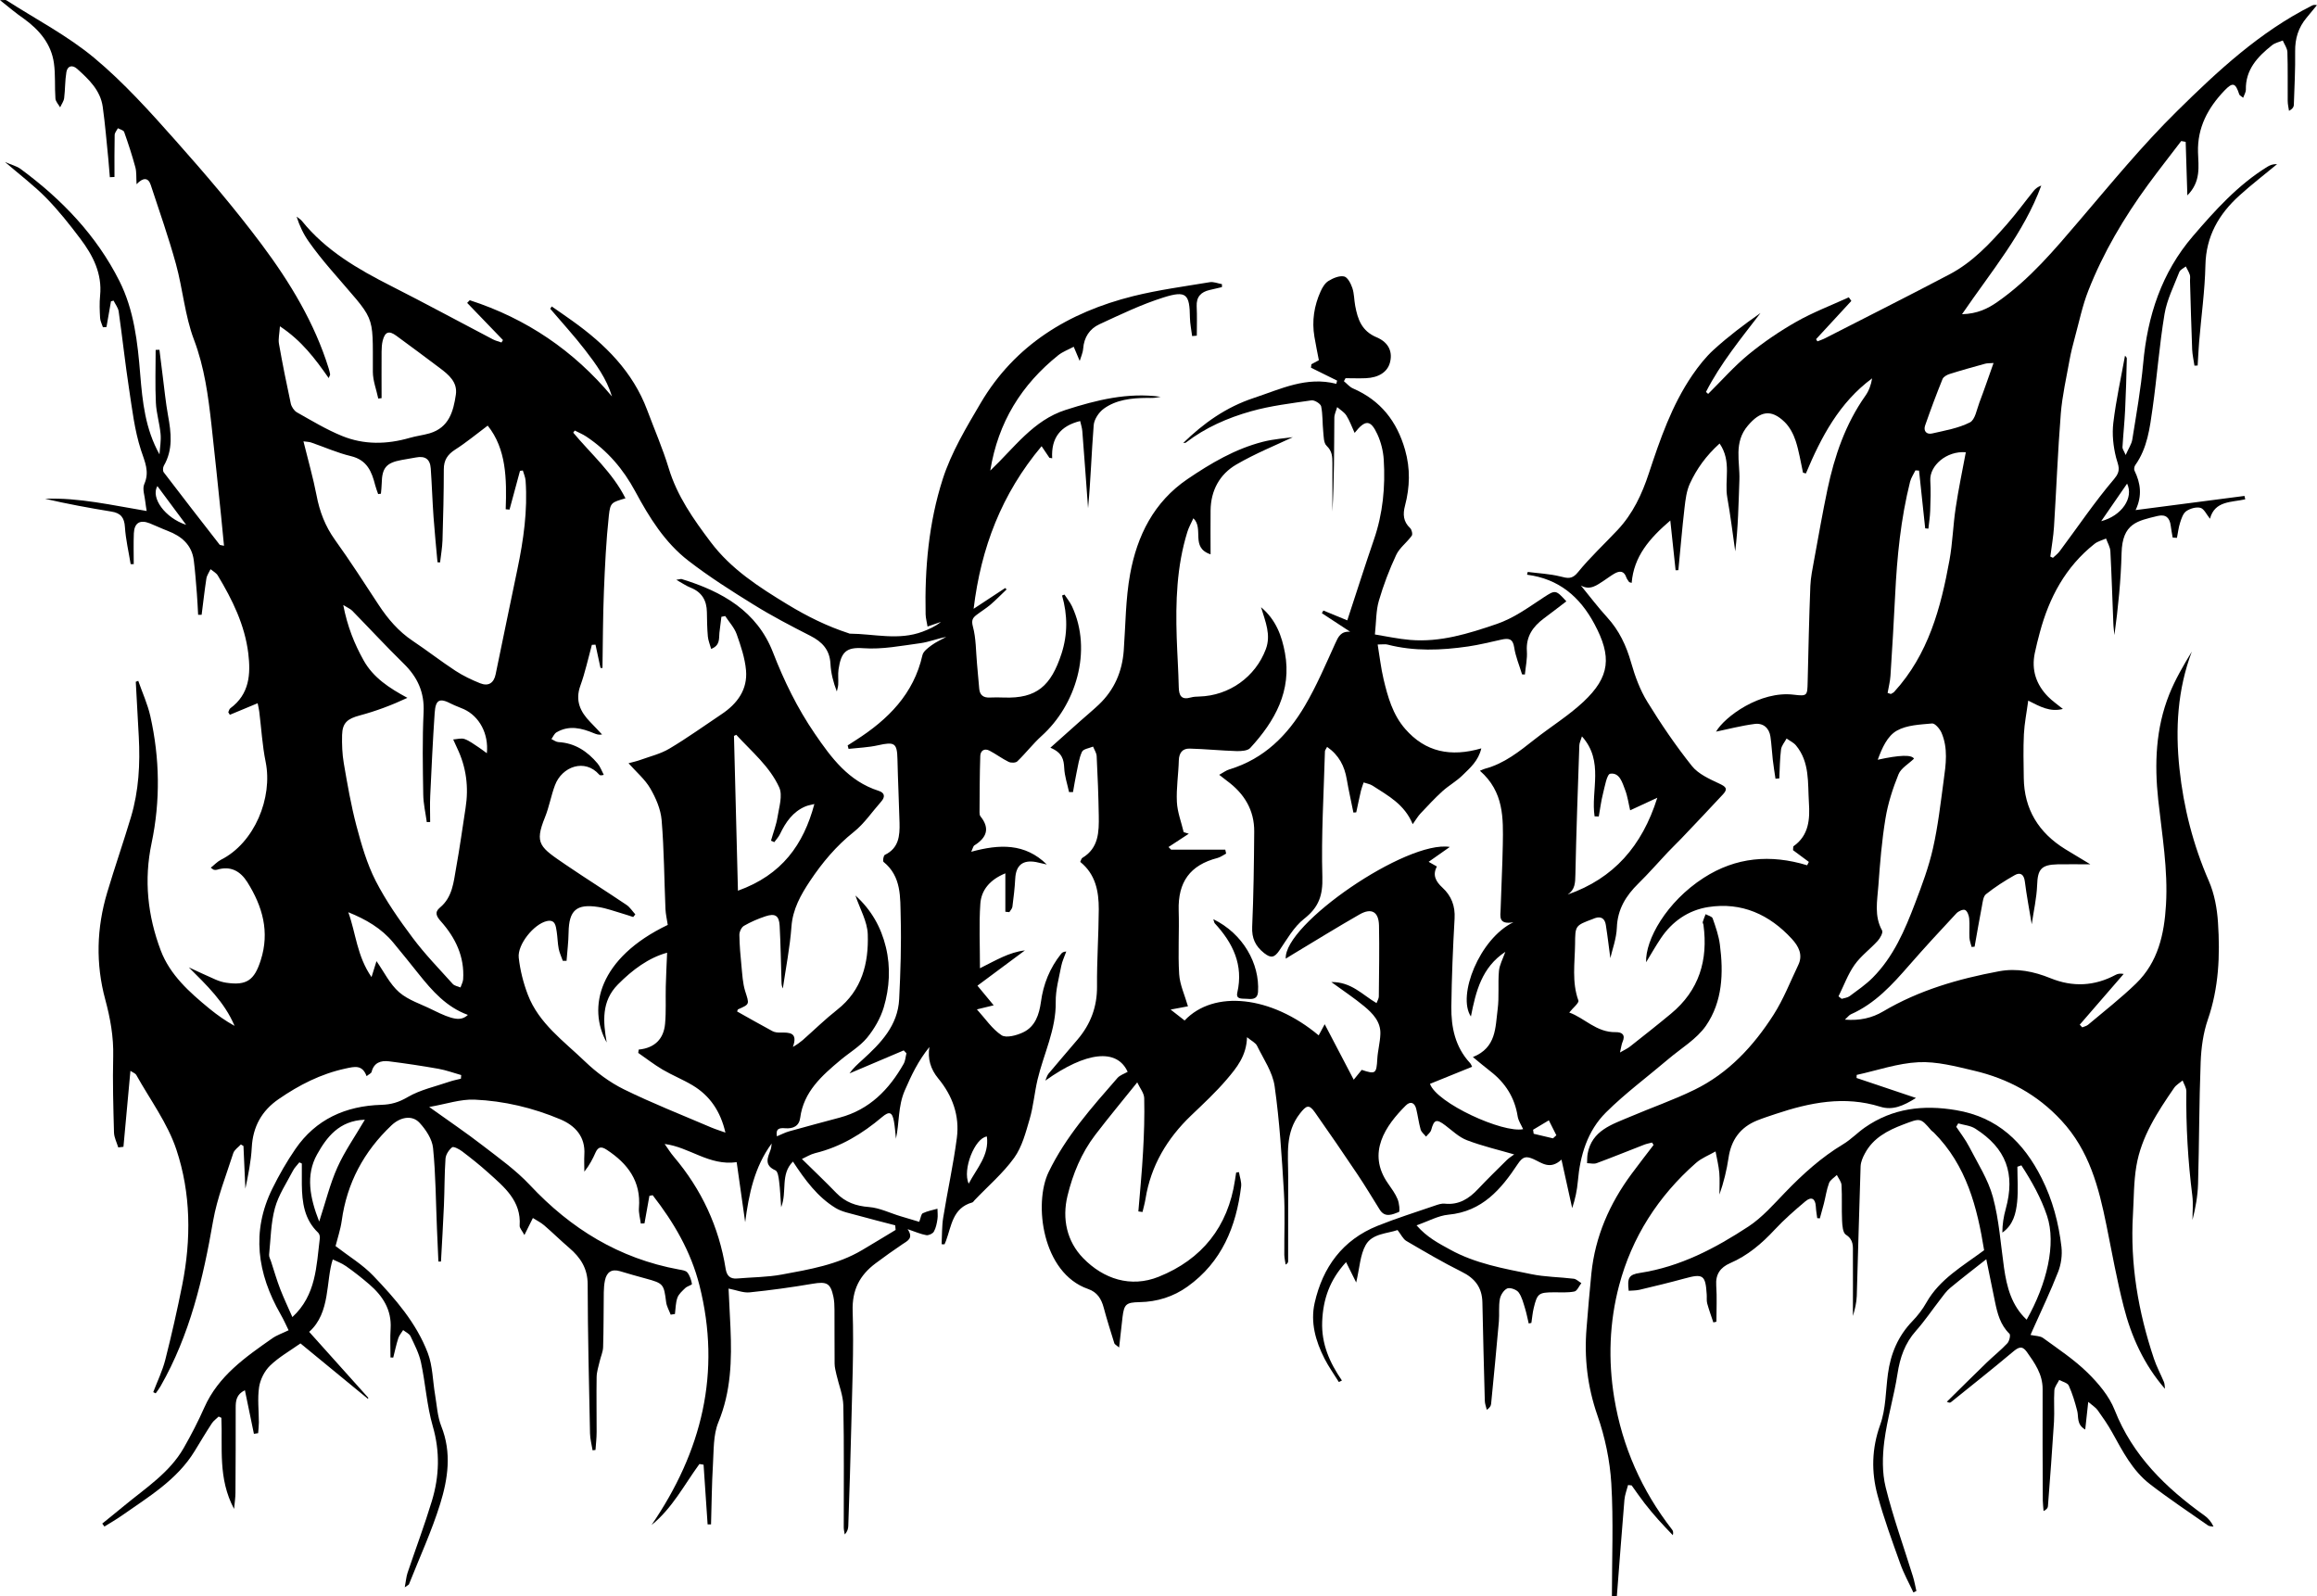 <svg width="90" height="62" viewBox="0 0 90 62" fill="none" xmlns="http://www.w3.org/2000/svg">
<g clip-path="url(#clip0_1_2114)">
<path d="M34.803 44.239C34.778 44.011 34.764 43.78 34.724 43.557C34.658 43.193 34.544 43.152 34.266 43.386C33.497 44.036 32.657 44.549 31.661 44.791C31.484 44.835 31.322 44.938 31.149 45.017C31.605 45.466 32.054 45.892 32.482 46.334C32.835 46.698 33.246 46.845 33.758 46.884C34.17 46.917 34.567 47.117 34.974 47.239C35.238 47.32 35.505 47.398 35.706 47.458C35.767 47.303 35.778 47.156 35.846 47.124C36.022 47.039 36.223 47.004 36.414 46.949C36.414 47.082 36.435 47.221 36.414 47.352C36.389 47.52 36.356 47.695 36.274 47.84C36.23 47.918 36.071 47.992 35.979 47.976C35.762 47.937 35.554 47.845 35.255 47.743C35.498 48.103 35.248 48.197 35.047 48.333C34.696 48.57 34.35 48.816 34.011 49.07C33.389 49.535 33.094 50.106 33.12 50.926C33.169 52.42 33.099 53.919 33.066 55.416C33.038 56.701 32.992 57.986 32.95 59.271C32.945 59.382 32.919 59.49 32.812 59.6C32.798 59.508 32.774 59.416 32.774 59.324C32.772 57.747 32.791 56.169 32.758 54.594C32.748 54.191 32.58 53.79 32.489 53.387C32.459 53.247 32.419 53.106 32.419 52.964C32.412 52.268 32.419 51.571 32.414 50.875C32.414 50.705 32.407 50.532 32.372 50.366C32.258 49.834 32.11 49.772 31.563 49.864C30.752 50.002 29.936 50.115 29.118 50.198C28.87 50.223 28.608 50.111 28.3 50.051C28.323 50.52 28.351 51.045 28.374 51.571C28.428 52.821 28.398 54.046 27.904 55.243C27.703 55.734 27.727 56.324 27.694 56.871C27.647 57.65 27.643 58.431 27.619 59.211H27.486C27.435 58.437 27.383 57.666 27.329 56.892C27.276 56.883 27.222 56.874 27.168 56.865C26.577 57.673 26.116 58.583 25.307 59.236C27.262 56.381 28.026 53.314 27.168 49.922C26.834 48.602 26.17 47.476 25.352 46.424C25.309 46.433 25.267 46.44 25.225 46.449C25.162 46.806 25.097 47.161 25.034 47.518C24.987 47.518 24.938 47.522 24.891 47.525C24.865 47.32 24.802 47.112 24.819 46.912C24.903 45.885 24.386 45.197 23.568 44.66C23.364 44.526 23.236 44.536 23.133 44.766C23.025 45.012 22.901 45.252 22.698 45.51C22.698 45.289 22.686 45.068 22.698 44.849C22.743 44.153 22.343 43.72 21.763 43.476C20.702 43.029 19.579 42.762 18.432 42.712C17.884 42.689 17.328 42.885 16.671 42.997C17.445 43.55 18.109 43.999 18.74 44.487C19.376 44.978 20.042 45.452 20.585 46.032C22.172 47.727 24.049 48.883 26.366 49.309C26.483 49.33 26.635 49.348 26.698 49.424C26.796 49.546 26.85 49.717 26.878 49.873C26.885 49.908 26.691 49.959 26.619 50.03C26.502 50.143 26.364 50.263 26.312 50.408C26.242 50.606 26.245 50.827 26.217 51.039L26.051 51.064C25.99 50.9 25.896 50.742 25.875 50.576C25.786 49.876 25.772 49.848 25.083 49.661C24.748 49.572 24.416 49.475 24.084 49.376C23.755 49.279 23.568 49.413 23.5 49.726C23.467 49.878 23.456 50.037 23.453 50.194C23.444 50.903 23.449 51.612 23.427 52.321C23.423 52.51 23.334 52.694 23.292 52.883C23.245 53.086 23.177 53.288 23.175 53.493C23.163 54.203 23.177 54.912 23.175 55.623C23.175 55.856 23.147 56.086 23.131 56.319C23.093 56.324 23.056 56.328 23.018 56.333C22.983 56.114 22.923 55.895 22.918 55.676C22.878 53.747 22.831 51.817 22.827 49.887C22.827 49.27 22.551 48.846 22.109 48.469C21.777 48.185 21.468 47.879 21.139 47.596C21.008 47.483 20.847 47.405 20.699 47.31C20.631 47.444 20.566 47.58 20.498 47.713C20.47 47.769 20.442 47.826 20.37 47.971C20.281 47.803 20.178 47.7 20.185 47.605C20.253 46.643 19.584 46.106 18.965 45.549C18.64 45.256 18.298 44.985 17.95 44.72C17.838 44.635 17.616 44.519 17.562 44.563C17.436 44.664 17.316 44.846 17.305 45.005C17.263 45.606 17.27 46.212 17.244 46.815C17.213 47.545 17.169 48.273 17.129 49.001C17.097 49.001 17.062 49.001 17.029 49.001C17.01 48.577 16.991 48.153 16.973 47.727C16.928 46.679 16.926 45.629 16.821 44.589C16.786 44.245 16.543 43.879 16.297 43.612C16.003 43.294 15.542 43.393 15.208 43.709C14.13 44.729 13.475 45.954 13.274 47.416C13.225 47.764 13.108 48.103 13.034 48.4C13.55 48.798 14.083 49.118 14.497 49.551C15.353 50.444 16.173 51.386 16.617 52.554C16.809 53.058 16.807 53.634 16.9 54.175C16.97 54.587 16.991 55.02 17.143 55.402C17.55 56.425 17.401 57.438 17.097 58.417C16.767 59.478 16.297 60.498 15.886 61.535C15.879 61.555 15.846 61.567 15.722 61.654C15.769 61.413 15.78 61.249 15.829 61.097C16.143 60.164 16.491 59.241 16.776 58.299C17.066 57.341 17.097 56.383 16.809 55.393C16.578 54.592 16.529 53.742 16.353 52.922C16.278 52.57 16.103 52.234 15.946 51.902C15.897 51.801 15.757 51.741 15.659 51.663C15.596 51.766 15.509 51.863 15.472 51.976C15.392 52.222 15.339 52.478 15.275 52.731C15.24 52.731 15.203 52.727 15.168 52.727C15.168 52.351 15.149 51.974 15.173 51.6C15.215 50.875 14.869 50.339 14.347 49.889C14.057 49.639 13.754 49.399 13.44 49.18C13.263 49.056 13.052 48.982 12.926 48.92C12.65 49.749 12.847 50.99 12.009 51.732C12.762 52.57 13.536 53.431 14.308 54.295C14.301 54.306 14.296 54.318 14.289 54.332C13.408 53.606 12.524 52.883 11.671 52.181C11.261 52.471 10.831 52.713 10.49 53.044C10.273 53.254 10.109 53.583 10.064 53.878C9.997 54.327 10.055 54.794 10.055 55.255C10.055 55.393 10.036 55.529 10.027 55.667L9.863 55.693C9.749 55.14 9.634 54.587 9.513 54C9.181 54.159 9.155 54.41 9.155 54.675C9.155 55.778 9.155 56.883 9.146 57.986C9.146 58.161 9.118 58.334 9.092 58.61C8.458 57.42 8.652 56.229 8.599 55.071C8.564 55.055 8.528 55.038 8.493 55.022C8.405 55.11 8.295 55.184 8.229 55.285C7.998 55.637 7.783 56.001 7.563 56.36C6.88 57.482 5.772 58.138 4.732 58.868C4.514 59.02 4.283 59.154 4.056 59.294C4.028 59.255 4 59.218 3.972 59.179C4.262 58.944 4.552 58.712 4.839 58.474C5.665 57.793 6.586 57.201 7.133 56.248C7.427 55.734 7.699 55.207 7.939 54.666C8.482 53.445 9.529 52.717 10.574 51.985C10.754 51.858 10.972 51.787 11.21 51.67C11.137 51.525 11.03 51.276 10.894 51.041C9.994 49.464 9.753 47.84 10.581 46.164C10.843 45.634 11.14 45.116 11.474 44.63C12.267 43.476 13.422 42.956 14.81 42.914C15.189 42.903 15.488 42.818 15.829 42.617C16.323 42.327 16.914 42.203 17.466 42.012C17.609 41.963 17.758 41.936 17.903 41.899L17.915 41.758C17.62 41.675 17.33 41.567 17.031 41.514C16.393 41.401 15.752 41.305 15.107 41.224C14.791 41.185 14.525 41.275 14.434 41.634C14.42 41.692 14.326 41.728 14.24 41.8C14.072 41.344 13.772 41.429 13.417 41.505C12.461 41.712 11.619 42.143 10.827 42.689C10.16 43.147 9.821 43.769 9.779 44.577C9.751 45.109 9.641 45.636 9.531 46.17C9.506 45.618 9.482 45.065 9.457 44.513C9.424 44.492 9.389 44.471 9.356 44.453C9.256 44.563 9.104 44.66 9.061 44.791C8.781 45.664 8.435 46.528 8.278 47.421C7.89 49.659 7.378 51.847 6.235 53.846C6.181 53.942 6.111 54.03 6.048 54.12C6.015 54.104 5.985 54.09 5.952 54.074C6.111 53.657 6.31 53.249 6.42 52.819C6.665 51.854 6.885 50.884 7.079 49.908C7.43 48.142 7.418 46.355 6.852 44.655C6.511 43.628 5.828 42.712 5.291 41.749C5.258 41.692 5.169 41.664 5.066 41.593C4.973 42.603 4.884 43.573 4.795 44.545L4.594 44.568C4.535 44.377 4.435 44.185 4.428 43.992C4.402 43.007 4.372 42.021 4.397 41.035C4.416 40.275 4.285 39.552 4.089 38.825C3.712 37.436 3.752 36.043 4.164 34.666C4.456 33.685 4.793 32.718 5.087 31.737C5.391 30.719 5.447 29.673 5.391 28.619C5.351 27.905 5.314 27.193 5.274 26.482C5.307 26.47 5.337 26.459 5.37 26.445C5.529 26.903 5.735 27.35 5.84 27.82C6.207 29.455 6.233 31.108 5.889 32.745C5.585 34.182 5.735 35.569 6.244 36.918C6.602 37.867 7.357 38.539 8.131 39.175C8.435 39.423 8.755 39.651 9.111 39.847C8.725 38.928 8.026 38.265 7.334 37.574C7.677 37.733 8.019 37.894 8.367 38.046C8.5 38.104 8.643 38.15 8.786 38.171C9.585 38.29 9.882 38.069 10.127 37.3C10.483 36.193 10.198 35.207 9.609 34.267C9.335 33.834 8.956 33.618 8.423 33.784C8.388 33.795 8.344 33.791 8.306 33.784C8.283 33.779 8.264 33.756 8.187 33.703C8.325 33.595 8.437 33.471 8.575 33.399C9.891 32.741 10.6 30.981 10.319 29.595C10.188 28.955 10.153 28.296 10.071 27.645C10.06 27.546 10.034 27.447 10.008 27.315C9.627 27.474 9.277 27.619 8.928 27.764C8.907 27.732 8.888 27.698 8.867 27.665C8.893 27.612 8.905 27.541 8.947 27.511C9.693 26.961 9.742 26.182 9.644 25.376C9.508 24.273 9.026 23.292 8.458 22.351C8.398 22.252 8.274 22.189 8.178 22.109C8.122 22.231 8.035 22.348 8.016 22.475C7.944 22.942 7.893 23.412 7.832 23.88C7.787 23.88 7.741 23.88 7.696 23.88C7.68 23.606 7.67 23.329 7.647 23.055C7.612 22.627 7.582 22.196 7.528 21.77C7.453 21.167 7.058 20.828 6.511 20.619C6.275 20.529 6.048 20.419 5.814 20.326C5.435 20.177 5.218 20.31 5.199 20.716C5.183 21.114 5.195 21.512 5.195 21.911C5.155 21.911 5.115 21.911 5.075 21.911C4.998 21.432 4.884 20.957 4.853 20.476C4.83 20.105 4.692 19.928 4.325 19.87C3.462 19.73 2.602 19.571 1.749 19.373C3.07 19.322 4.353 19.626 5.697 19.848C5.674 19.693 5.655 19.596 5.646 19.5C5.625 19.265 5.52 18.995 5.604 18.804C5.819 18.314 5.623 17.936 5.475 17.48C5.227 16.716 5.134 15.898 5.012 15.097C4.86 14.1 4.753 13.098 4.61 12.099C4.589 11.951 4.479 11.818 4.412 11.677C4.379 11.686 4.344 11.693 4.311 11.703C4.253 12.036 4.194 12.368 4.136 12.702C4.089 12.704 4.044 12.707 3.998 12.711C3.96 12.591 3.895 12.472 3.888 12.35C3.871 12.062 3.86 11.769 3.888 11.484C3.974 10.627 3.61 9.92 3.119 9.271C2.707 8.723 2.277 8.182 1.798 7.691C1.33 7.214 0.79 6.805 0.194 6.293C0.456 6.408 0.65 6.452 0.797 6.56C2.396 7.737 3.748 9.144 4.638 10.915C5.206 12.043 5.347 13.296 5.447 14.546C5.534 15.601 5.641 16.658 6.195 17.648C6.212 17.384 6.263 17.114 6.237 16.852C6.2 16.449 6.074 16.05 6.055 15.645C6.022 14.961 6.046 14.275 6.046 13.591L6.193 13.586C6.235 13.932 6.277 14.277 6.322 14.62C6.387 15.127 6.436 15.636 6.527 16.138C6.649 16.808 6.728 17.462 6.364 18.09C6.326 18.157 6.319 18.288 6.359 18.344C7.077 19.286 7.804 20.223 8.533 21.158C8.545 21.174 8.582 21.172 8.701 21.199C8.662 20.799 8.627 20.423 8.589 20.05C8.465 18.864 8.346 17.676 8.213 16.492C8.087 15.376 7.944 14.275 7.535 13.195C7.18 12.26 7.102 11.226 6.834 10.254C6.548 9.218 6.191 8.202 5.854 7.18C5.76 6.897 5.564 6.881 5.305 7.155C5.288 6.878 5.307 6.678 5.258 6.498C5.132 6.035 4.984 5.579 4.823 5.126C4.8 5.057 4.664 5.027 4.58 4.981C4.535 5.068 4.456 5.153 4.454 5.241C4.442 5.784 4.447 6.33 4.447 6.874C4.386 6.876 4.327 6.881 4.267 6.883C4.248 6.648 4.231 6.415 4.208 6.18C4.14 5.503 4.084 4.826 3.991 4.152C3.902 3.509 3.453 3.083 2.995 2.673C2.81 2.508 2.621 2.556 2.579 2.798C2.523 3.132 2.534 3.475 2.492 3.811C2.476 3.935 2.389 4.05 2.336 4.17C2.272 4.057 2.163 3.947 2.153 3.829C2.12 3.371 2.158 2.906 2.095 2.455C1.992 1.711 1.536 1.17 0.935 0.732C0.638 0.529 0.36 0.292 0 0.007C0.152 0.007 0.215 -0.012 0.248 0.011C1.396 0.748 2.628 1.388 3.666 2.254C4.818 3.215 5.833 4.347 6.831 5.471C7.991 6.775 9.125 8.106 10.167 9.499C11.266 10.97 12.218 12.541 12.767 14.309C12.79 14.385 12.809 14.461 12.823 14.54C12.828 14.56 12.807 14.586 12.767 14.685C12.243 13.936 11.722 13.236 10.873 12.674C10.855 12.964 10.803 13.167 10.836 13.354C10.972 14.127 11.128 14.901 11.294 15.67C11.322 15.799 11.42 15.951 11.533 16.016C12.108 16.34 12.678 16.686 13.288 16.934C14.139 17.282 15.03 17.264 15.914 17.008C16.169 16.934 16.435 16.904 16.688 16.831C17.44 16.608 17.611 15.981 17.707 15.329C17.777 14.846 17.436 14.56 17.09 14.3C16.529 13.879 15.965 13.457 15.397 13.043C15.11 12.831 14.955 12.884 14.866 13.229C14.831 13.367 14.824 13.515 14.822 13.658C14.817 14.261 14.822 14.862 14.822 15.465C14.78 15.47 14.735 15.477 14.693 15.481C14.621 15.136 14.485 14.793 14.483 14.447C14.476 12.059 14.614 12.545 12.828 10.447C12.538 10.107 12.255 9.757 11.998 9.391C11.794 9.103 11.638 8.783 11.521 8.414C11.589 8.469 11.671 8.515 11.727 8.582C12.655 9.734 13.901 10.454 15.201 11.113C16.526 11.785 17.833 12.495 19.149 13.183C19.252 13.236 19.369 13.264 19.479 13.303C19.498 13.271 19.519 13.241 19.537 13.209C19.075 12.727 18.609 12.246 18.146 11.765C18.179 11.73 18.214 11.696 18.247 11.661C20.447 12.373 22.284 13.618 23.771 15.399C23.561 14.703 23.147 14.139 22.724 13.591C22.298 13.038 21.826 12.525 21.373 11.993C21.391 11.963 21.412 11.933 21.431 11.903C21.698 12.089 21.966 12.271 22.233 12.463C23.505 13.372 24.582 14.438 25.139 15.928C25.419 16.679 25.742 17.418 25.974 18.183C26.301 19.265 26.93 20.158 27.601 21.049C28.4 22.113 29.483 22.804 30.6 23.484C31.355 23.942 32.129 24.326 32.968 24.598C32.98 24.603 32.994 24.612 33.006 24.612C33.95 24.619 34.904 24.888 35.839 24.534C36.087 24.439 36.332 24.333 36.55 24.156C36.393 24.209 36.237 24.264 36.029 24.336C36.001 24.158 35.958 24.011 35.954 23.861C35.916 22.079 36.075 20.303 36.618 18.611C36.95 17.575 37.534 16.603 38.093 15.654C39.423 13.397 41.508 12.129 44.019 11.502C44.994 11.26 45.997 11.127 46.991 10.961C47.14 10.936 47.306 11.009 47.465 11.037C47.465 11.076 47.465 11.113 47.465 11.152C47.309 11.189 47.15 11.226 46.991 11.263C46.645 11.341 46.465 11.532 46.483 11.903C46.502 12.28 46.488 12.658 46.488 13.038C46.427 13.043 46.367 13.05 46.306 13.054C46.278 12.817 46.226 12.58 46.221 12.34C46.21 11.422 46.086 11.274 45.197 11.553C44.34 11.822 43.521 12.218 42.703 12.596C42.324 12.771 42.107 13.103 42.074 13.54C42.06 13.717 41.976 13.89 41.939 14.019C41.871 13.856 41.789 13.662 41.707 13.469C41.506 13.577 41.282 13.658 41.106 13.798C39.68 14.943 38.771 16.393 38.465 18.279C39.404 17.388 40.131 16.326 41.396 15.921C42.596 15.537 43.802 15.235 45.083 15.412C44.996 15.426 44.91 15.447 44.824 15.454C44.73 15.461 44.636 15.456 44.543 15.456C43.949 15.461 43.358 15.523 42.871 15.877C42.682 16.016 42.502 16.287 42.483 16.513C42.397 17.584 42.366 18.662 42.264 19.739C42.191 18.742 42.119 17.747 42.041 16.75C42.032 16.624 41.99 16.497 41.957 16.354C41.191 16.541 40.826 17.008 40.87 17.8C40.835 17.793 40.798 17.789 40.763 17.782C40.683 17.664 40.604 17.547 40.459 17.331C38.906 19.182 38.105 21.275 37.819 23.647C38.228 23.378 38.635 23.11 39.044 22.841C39.063 22.86 39.082 22.876 39.1 22.894C38.892 23.092 38.691 23.299 38.474 23.486C38.303 23.631 38.109 23.748 37.929 23.887C37.78 24.002 37.726 24.096 37.791 24.338C37.915 24.798 37.906 25.296 37.95 25.777C37.981 26.104 38.006 26.431 38.037 26.758C38.06 26.998 38.198 27.104 38.439 27.094C38.626 27.087 38.813 27.085 39 27.094C40.265 27.138 40.826 26.645 41.235 25.383C41.473 24.644 41.473 23.889 41.254 23.131L41.347 23.094C41.445 23.244 41.562 23.387 41.639 23.548C42.451 25.284 41.78 27.396 40.463 28.582C40.124 28.888 39.844 29.257 39.514 29.574C39.453 29.634 39.269 29.637 39.18 29.593C38.925 29.468 38.694 29.294 38.441 29.16C38.233 29.049 38.084 29.16 38.077 29.365C38.053 30.095 38.053 30.825 38.048 31.555C38.048 31.605 38.053 31.67 38.084 31.707C38.467 32.181 38.322 32.543 37.843 32.84C37.808 32.863 37.798 32.925 37.726 33.084C38.822 32.785 39.813 32.745 40.662 33.579C40.498 33.542 40.372 33.51 40.244 33.484C39.725 33.39 39.463 33.609 39.435 34.127C39.416 34.493 39.372 34.857 39.325 35.221C39.316 35.294 39.248 35.359 39.206 35.43C39.154 35.426 39.103 35.419 39.051 35.414V33.922C38.439 34.173 38.114 34.581 38.079 35.108C38.025 35.905 38.065 36.706 38.065 37.609C38.401 37.441 38.67 37.293 38.949 37.169C39.22 37.049 39.503 36.95 39.811 36.916C39.166 37.395 38.521 37.876 37.967 38.286C38.205 38.574 38.378 38.783 38.598 39.048C38.294 39.122 38.109 39.168 37.946 39.207C38.273 39.566 38.535 39.967 38.904 40.211C39.082 40.328 39.493 40.218 39.743 40.098C40.218 39.872 40.365 39.4 40.433 38.919C40.526 38.226 40.777 37.602 41.216 37.051C41.254 37.005 41.298 36.964 41.417 36.959C41.352 37.146 41.261 37.328 41.223 37.521C41.134 37.984 41.001 38.454 41.008 38.917C41.025 39.988 40.541 40.929 40.302 41.933C40.183 42.44 40.141 42.967 39.996 43.465C39.844 43.985 39.701 44.545 39.393 44.973C38.958 45.576 38.371 46.076 37.852 46.622C37.824 46.65 37.801 46.696 37.768 46.705C37.001 46.919 36.961 47.614 36.746 48.195C36.73 48.241 36.706 48.287 36.688 48.333L36.576 48.328C36.594 47.985 36.583 47.637 36.636 47.301C36.802 46.265 37.032 45.24 37.167 44.199C37.279 43.343 37.003 42.564 36.445 41.89C36.142 41.524 36.028 41.117 36.101 40.669C35.664 41.208 35.4 41.768 35.145 42.355C34.874 42.979 34.941 43.61 34.797 44.252L34.803 44.239ZM22.011 37.321C21.962 37.321 21.91 37.321 21.861 37.321C21.807 37.164 21.733 37.012 21.702 36.853C21.66 36.637 21.658 36.411 21.625 36.193C21.59 35.974 21.574 35.7 21.237 35.778C20.734 35.895 20.091 36.692 20.15 37.201C20.204 37.687 20.328 38.178 20.503 38.636C20.928 39.75 21.901 40.439 22.724 41.231C23.166 41.655 23.682 42.039 24.232 42.311C25.338 42.855 26.49 43.306 27.624 43.792C27.804 43.868 27.993 43.925 28.178 43.992C27.986 43.165 27.575 42.557 26.899 42.154C26.525 41.931 26.111 41.765 25.735 41.544C25.408 41.351 25.104 41.114 24.791 40.897C24.797 40.853 24.802 40.812 24.809 40.768C25.445 40.706 25.779 40.342 25.833 39.773C25.878 39.292 25.849 38.804 25.861 38.32C25.871 37.892 25.894 37.466 25.913 37.005C25.202 37.199 24.573 37.662 24.003 38.237C23.355 38.891 23.425 39.679 23.566 40.492C22.813 39.145 23.259 37.208 25.938 35.925C25.906 35.711 25.859 35.513 25.849 35.313C25.8 34.159 25.796 33.005 25.7 31.857C25.665 31.433 25.476 30.997 25.258 30.622C25.055 30.272 24.723 29.994 24.414 29.646C24.587 29.597 24.727 29.57 24.861 29.521C25.246 29.381 25.658 29.284 26.004 29.077C26.698 28.665 27.355 28.19 28.028 27.741C28.641 27.334 29.043 26.781 28.978 26.037C28.936 25.561 28.776 25.089 28.615 24.633C28.524 24.377 28.321 24.161 28.169 23.928C28.12 23.937 28.07 23.949 28.021 23.958C27.996 24.165 27.968 24.375 27.944 24.582C27.921 24.805 27.979 25.066 27.624 25.206C27.575 25.031 27.509 24.877 27.495 24.72C27.467 24.407 27.463 24.091 27.458 23.776C27.451 23.325 27.266 23 26.824 22.825C26.654 22.758 26.502 22.65 26.27 22.521C26.406 22.5 26.448 22.482 26.481 22.493C28.052 22.975 29.405 23.739 30.027 25.344C30.457 26.454 30.972 27.506 31.647 28.494C32.295 29.441 32.959 30.343 34.128 30.717C34.369 30.793 34.392 30.951 34.226 31.138C33.875 31.532 33.574 31.988 33.167 32.312C32.48 32.858 31.935 33.512 31.46 34.224C31.107 34.756 30.792 35.311 30.743 35.99C30.684 36.796 30.525 37.593 30.408 38.394C30.369 38.316 30.359 38.237 30.357 38.161C30.334 37.427 30.324 36.69 30.284 35.958C30.263 35.564 30.109 35.465 29.73 35.592C29.443 35.688 29.158 35.81 28.896 35.962C28.798 36.02 28.718 36.195 28.72 36.315C28.725 36.72 28.762 37.127 28.802 37.531C28.835 37.855 28.849 38.189 28.945 38.498C29.108 39.011 29.132 39.002 28.669 39.205C28.653 39.212 28.648 39.251 28.632 39.288C29.087 39.543 29.543 39.803 30.006 40.052C30.095 40.1 30.214 40.11 30.317 40.107C30.668 40.103 31.002 40.098 30.799 40.665C30.967 40.568 31.077 40.487 31.18 40.4C31.626 40.006 32.052 39.589 32.519 39.221C33.487 38.461 33.744 37.408 33.707 36.289C33.691 35.792 33.401 35.301 33.228 34.783C33.843 35.338 34.224 36.013 34.411 36.791C34.6 37.574 34.553 38.369 34.327 39.131C34.2 39.552 33.959 39.969 33.677 40.312C33.396 40.651 32.989 40.888 32.646 41.176C31.919 41.784 31.215 42.406 31.082 43.421C31.04 43.743 30.803 43.847 30.5 43.824C30.296 43.808 30.121 43.819 30.177 44.137C30.352 44.063 30.502 43.985 30.661 43.941C31.311 43.76 31.965 43.584 32.618 43.41C33.779 43.099 34.535 42.318 35.1 41.323C35.168 41.203 35.175 41.049 35.21 40.911C35.175 40.874 35.138 40.837 35.103 40.8C34.401 41.097 33.698 41.397 32.996 41.694C33.141 41.487 33.317 41.332 33.492 41.173C34.21 40.524 34.878 39.833 34.927 38.804C34.979 37.745 35.014 36.683 34.986 35.624C34.965 34.864 35.026 34.049 34.32 33.478C34.282 33.448 34.317 33.231 34.369 33.206C34.916 32.943 34.953 32.462 34.941 31.965C34.92 31.138 34.878 30.314 34.86 29.487C34.846 28.863 34.75 28.803 34.107 28.948C33.733 29.033 33.345 29.045 32.961 29.088C32.95 29.043 32.938 28.996 32.926 28.953C33.031 28.886 33.137 28.817 33.242 28.75C34.495 27.949 35.491 26.956 35.83 25.45C35.862 25.3 36.045 25.167 36.185 25.063C36.361 24.934 36.564 24.845 36.756 24.739C36.403 24.805 36.08 24.939 35.748 24.983C35.014 25.082 34.266 25.231 33.536 25.178C32.877 25.13 32.671 25.319 32.571 26.003C32.543 26.196 32.571 26.397 32.559 26.592C32.554 26.682 32.524 26.77 32.505 26.859C32.367 26.498 32.276 26.143 32.258 25.784C32.23 25.243 31.942 24.932 31.474 24.695C30.729 24.315 29.985 23.928 29.277 23.488C28.41 22.952 27.542 22.401 26.738 21.779C25.822 21.073 25.216 20.092 24.678 19.092C24.211 18.222 23.598 17.506 22.778 16.96C22.637 16.865 22.476 16.801 22.326 16.723C22.305 16.75 22.287 16.778 22.266 16.805C22.958 17.634 23.797 18.36 24.295 19.355C23.764 19.514 23.706 19.509 23.65 20.025C23.544 21.001 23.498 21.984 23.458 22.965C23.418 23.958 23.418 24.953 23.402 25.948L23.325 25.943C23.259 25.641 23.196 25.342 23.131 25.04C23.084 25.043 23.037 25.045 22.99 25.047C22.845 25.577 22.731 26.116 22.544 26.631C22.333 27.214 22.539 27.649 22.934 28.052C23.089 28.209 23.236 28.37 23.386 28.529C23.252 28.554 23.161 28.517 23.072 28.481C22.591 28.28 22.104 28.158 21.616 28.446C21.529 28.497 21.483 28.619 21.419 28.706C21.508 28.748 21.597 28.819 21.688 28.824C22.333 28.86 22.817 29.185 23.212 29.655C23.318 29.782 23.374 29.948 23.453 30.097C23.339 30.127 23.299 30.116 23.278 30.09C22.715 29.448 21.828 29.775 21.557 30.5C21.405 30.903 21.333 31.336 21.172 31.737C20.746 32.787 20.968 32.902 22.015 33.616C22.782 34.136 23.568 34.631 24.337 35.149C24.473 35.242 24.566 35.394 24.678 35.516C24.65 35.55 24.625 35.585 24.596 35.619C24.465 35.578 24.335 35.529 24.201 35.492C23.883 35.4 23.568 35.281 23.243 35.23C22.387 35.096 22.1 35.361 22.086 36.218C22.081 36.589 22.034 36.957 22.006 37.328L22.011 37.321ZM11.787 17.142C11.97 17.888 12.164 18.558 12.295 19.237C12.414 19.868 12.631 20.437 13.01 20.967C13.602 21.791 14.151 22.645 14.707 23.493C15.065 24.038 15.479 24.524 16.031 24.893C16.592 25.268 17.127 25.685 17.693 26.056C17.99 26.249 18.317 26.406 18.649 26.539C18.979 26.671 19.184 26.523 19.252 26.192C19.53 24.831 19.816 23.47 20.098 22.109C20.335 20.974 20.498 19.831 20.416 18.671C20.407 18.537 20.346 18.406 20.309 18.275L20.199 18.288C20.063 18.791 19.928 19.293 19.792 19.794C19.743 19.79 19.692 19.785 19.643 19.781C19.685 18.599 19.668 17.434 18.944 16.532C18.495 16.868 18.107 17.192 17.683 17.462C17.382 17.655 17.239 17.874 17.239 18.231C17.239 19.15 17.216 20.069 17.188 20.987C17.178 21.275 17.127 21.561 17.094 21.846C17.062 21.844 17.026 21.842 16.994 21.839C16.942 21.255 16.882 20.67 16.84 20.082C16.795 19.454 16.776 18.825 16.732 18.196C16.706 17.828 16.512 17.699 16.15 17.77C15.967 17.805 15.783 17.835 15.598 17.867C15.004 17.975 14.838 18.173 14.827 18.777C14.824 18.91 14.808 19.044 14.796 19.177C14.761 19.182 14.724 19.187 14.689 19.191C14.649 19.076 14.604 18.963 14.574 18.846C14.441 18.323 14.263 17.869 13.632 17.717C13.104 17.591 12.601 17.365 12.087 17.188C12.007 17.16 11.918 17.162 11.78 17.142H11.787ZM16.713 31.928C16.669 31.928 16.622 31.93 16.578 31.932C16.529 31.573 16.444 31.214 16.44 30.855C16.423 29.791 16.402 28.725 16.454 27.663C16.491 26.889 16.218 26.298 15.673 25.768C14.993 25.102 14.347 24.402 13.681 23.721C13.616 23.654 13.517 23.615 13.333 23.5C13.494 24.336 13.765 25.006 14.123 25.648C14.499 26.323 15.121 26.726 15.825 27.106C15.194 27.401 14.591 27.624 13.971 27.79C13.501 27.916 13.3 28.071 13.288 28.55C13.279 28.916 13.293 29.287 13.354 29.646C13.494 30.459 13.634 31.276 13.845 32.075C14.039 32.805 14.252 33.547 14.593 34.215C14.993 34.995 15.505 35.727 16.033 36.432C16.503 37.061 17.057 37.63 17.585 38.217C17.653 38.293 17.786 38.311 17.887 38.355C17.922 38.249 17.983 38.145 17.99 38.039C18.048 37.16 17.693 36.425 17.122 35.783C16.961 35.601 16.863 35.437 17.09 35.251C17.576 34.848 17.618 34.267 17.716 33.717C17.857 32.946 17.962 32.165 18.083 31.391C18.212 30.578 18.114 29.798 17.754 29.052C17.702 28.943 17.653 28.833 17.604 28.722C17.751 28.713 17.917 28.66 18.046 28.706C18.24 28.775 18.413 28.913 18.59 29.026C18.691 29.091 18.785 29.167 18.911 29.257C18.988 28.499 18.619 27.822 18.018 27.546C17.861 27.474 17.695 27.421 17.541 27.343C17.076 27.099 16.919 27.166 16.884 27.695C16.811 28.768 16.762 29.841 16.711 30.915C16.695 31.251 16.709 31.592 16.709 31.928H16.713ZM25.819 44.437C25.938 44.602 26.044 44.78 26.177 44.934C27.252 46.203 27.926 47.651 28.187 49.284C28.23 49.549 28.356 49.685 28.639 49.659C29.216 49.609 29.805 49.611 30.373 49.505C31.444 49.307 32.529 49.125 33.487 48.556C33.925 48.298 34.357 48.033 34.789 47.773C34.785 47.713 34.778 47.654 34.773 47.594C34.282 47.465 33.791 47.343 33.303 47.207C33.015 47.126 32.702 47.071 32.454 46.919C31.755 46.491 31.276 45.841 30.801 45.118C30.299 45.618 30.584 46.281 30.343 46.891C30.315 46.504 30.303 46.194 30.263 45.883C30.245 45.733 30.214 45.5 30.121 45.459C29.665 45.256 29.822 44.962 29.934 44.653C29.962 44.579 29.962 44.496 29.974 44.416C29.302 45.332 29.087 46.385 28.945 47.472C28.835 46.691 28.725 45.913 28.615 45.141C27.54 45.291 26.782 44.554 25.814 44.434L25.819 44.437ZM28.664 34.597C30.376 33.982 31.21 32.807 31.633 31.23C31.509 31.262 31.395 31.279 31.292 31.32C30.794 31.529 30.518 31.937 30.296 32.4C30.242 32.513 30.151 32.607 30.076 32.711C30.034 32.692 29.99 32.674 29.948 32.653C30.034 32.345 30.154 32.043 30.203 31.727C30.263 31.348 30.408 30.896 30.268 30.585C29.899 29.772 29.195 29.192 28.599 28.541C28.569 28.554 28.54 28.57 28.51 28.584C28.561 30.551 28.61 32.52 28.664 34.592V34.597ZM11.724 45.194C11.692 45.178 11.661 45.162 11.628 45.148C11.544 45.256 11.439 45.355 11.378 45.475C11.13 45.952 10.817 46.415 10.679 46.923C10.52 47.504 10.516 48.126 10.453 48.731C10.443 48.816 10.499 48.906 10.527 48.994C10.644 49.353 10.749 49.719 10.885 50.071C11.03 50.444 11.203 50.808 11.357 51.158C12.283 50.306 12.288 49.18 12.423 48.098C12.433 48.029 12.407 47.928 12.36 47.882C11.816 47.366 11.734 46.7 11.724 46.012C11.722 45.74 11.724 45.468 11.724 45.197V45.194ZM14.626 37.335C14.918 37.752 15.142 38.224 15.505 38.541C15.86 38.85 16.356 39 16.79 39.218C17.597 39.621 17.903 39.672 18.174 39.421C17.342 39.117 16.793 38.493 16.271 37.841C15.942 37.429 15.612 37.017 15.275 36.612C14.817 36.057 14.212 35.709 13.529 35.433C13.824 36.246 13.863 37.132 14.431 37.952C14.523 37.662 14.579 37.482 14.623 37.337L14.626 37.335ZM12.4 47.444C12.652 46.675 12.818 45.986 13.104 45.348C13.384 44.722 13.789 44.146 14.172 43.492C13.164 43.527 12.683 44.185 12.316 44.84C11.867 45.645 12.035 46.523 12.398 47.446L12.4 47.444ZM38.334 44.144C37.868 44.197 37.373 45.436 37.628 45.975C37.946 45.369 38.429 44.876 38.334 44.144ZM7.231 20.386C6.836 19.854 6.476 19.369 6.113 18.88C5.847 19.332 6.406 20.115 7.231 20.386Z" fill="black"/>
<path d="M84.09 53.94C83.279 53.003 82.785 51.914 82.491 50.751C82.224 49.708 82.035 48.648 81.822 47.594C81.523 46.12 81.158 44.694 80.073 43.525C79.134 42.509 77.995 41.897 76.674 41.586C75.966 41.42 75.23 41.224 74.519 41.259C73.712 41.298 72.92 41.577 72.12 41.752C72.12 41.791 72.118 41.832 72.115 41.871C72.854 42.12 73.593 42.369 74.423 42.647C73.934 42.954 73.516 43.138 73.037 42.988C71.639 42.551 70.299 42.825 68.969 43.269C68.73 43.35 68.49 43.426 68.256 43.52C67.592 43.787 67.241 44.285 67.141 44.98C67.07 45.452 66.958 45.92 66.788 46.399C66.788 46.115 66.806 45.83 66.783 45.549C66.757 45.273 66.689 44.998 66.638 44.724C66.383 44.87 66.096 44.98 65.88 45.169C64.408 46.461 63.388 48.059 62.893 49.924C62.514 51.352 62.46 52.826 62.703 54.302C63.017 56.195 63.769 57.894 64.95 59.414C64.987 59.462 65.006 59.527 64.978 59.63C64.791 59.432 64.599 59.236 64.419 59.034C64.235 58.827 64.057 58.615 63.886 58.396C63.709 58.168 63.547 57.931 63.379 57.696C63.332 57.691 63.285 57.687 63.239 57.682C63.19 57.873 63.115 58.062 63.098 58.256C62.993 59.504 62.902 60.752 62.804 62L62.612 61.995C62.612 60.538 62.675 59.075 62.589 57.622C62.535 56.733 62.346 55.826 62.051 54.983C61.661 53.86 61.53 52.738 61.628 51.573C61.686 50.868 61.742 50.164 61.815 49.459C61.962 48.027 62.521 46.751 63.377 45.595C63.657 45.217 63.945 44.846 64.23 44.473C64.211 44.441 64.19 44.411 64.171 44.379C64.071 44.407 63.968 44.423 63.872 44.46C63.255 44.699 62.64 44.95 62.018 45.18C61.911 45.219 61.773 45.183 61.647 45.18C61.654 45.056 61.647 44.929 61.67 44.807C61.836 43.907 62.614 43.677 63.318 43.377C64.148 43.023 65.006 42.726 65.817 42.33C67.145 41.682 68.113 40.63 68.889 39.419C69.277 38.813 69.541 38.129 69.853 37.478C70.042 37.081 69.859 36.75 69.602 36.469C68.733 35.523 67.655 35.03 66.353 35.232C65.579 35.354 64.95 35.79 64.51 36.448C64.307 36.752 64.127 37.07 63.94 37.376C63.907 36.508 64.726 35.032 66.177 34.097C67.428 33.291 68.772 33.176 70.196 33.609L70.262 33.478C70.044 33.316 69.824 33.155 69.647 33.022C69.658 32.918 69.651 32.879 69.665 32.87C70.273 32.444 70.304 31.804 70.264 31.173C70.215 30.41 70.304 29.604 69.759 28.95C69.665 28.84 69.518 28.773 69.397 28.686C69.322 28.828 69.2 28.962 69.181 29.112C69.135 29.482 69.132 29.86 69.114 30.235C69.065 30.24 69.016 30.242 68.966 30.247C68.931 30.003 68.889 29.759 68.861 29.512C68.826 29.213 68.814 28.911 68.77 28.614C68.721 28.276 68.49 28.078 68.16 28.119C67.632 28.188 67.112 28.324 66.657 28.419C66.984 27.847 68.366 26.82 69.68 26.984C70.203 27.048 70.203 27.018 70.215 26.498C70.245 25.252 70.271 24.004 70.32 22.758C70.334 22.42 70.407 22.081 70.467 21.745C70.636 20.828 70.795 19.912 70.986 19.002C71.26 17.71 71.681 16.472 72.457 15.373C72.595 15.18 72.679 14.95 72.719 14.696C71.442 15.64 70.741 16.976 70.147 18.39C70.11 18.381 70.072 18.369 70.035 18.36C69.944 17.948 69.88 17.524 69.75 17.126C69.663 16.861 69.518 16.584 69.322 16.393C68.791 15.875 68.368 15.972 67.893 16.532C67.332 17.19 67.589 17.927 67.564 18.639C67.531 19.564 67.515 20.492 67.402 21.413C67.302 20.718 67.218 20.018 67.094 19.327C66.975 18.659 67.276 17.925 66.795 17.227C66.266 17.704 65.904 18.215 65.642 18.781C65.509 19.069 65.469 19.41 65.432 19.73C65.338 20.534 65.273 21.342 65.193 22.146L65.086 22.15C65.02 21.538 64.955 20.927 64.88 20.218C64.066 20.916 63.465 21.611 63.379 22.641C63.346 22.632 63.316 22.62 63.283 22.611C63.246 22.551 63.194 22.496 63.173 22.431C63.084 22.164 62.909 22.164 62.703 22.284C62.565 22.364 62.439 22.461 62.306 22.549C62.032 22.726 61.768 22.947 61.406 22.742C61.745 23.157 62.068 23.585 62.428 23.979C62.895 24.49 63.171 25.079 63.358 25.738C63.508 26.263 63.702 26.795 63.987 27.258C64.515 28.119 65.088 28.96 65.717 29.75C65.967 30.065 66.402 30.258 66.785 30.438C67.035 30.555 67.129 30.636 66.93 30.85C66.395 31.428 65.85 31.999 65.308 32.57C65.135 32.752 64.952 32.923 64.779 33.107C64.401 33.508 64.038 33.927 63.643 34.314C63.155 34.793 62.83 35.318 62.804 36.029C62.788 36.46 62.626 36.883 62.551 37.215C62.502 36.858 62.449 36.391 62.376 35.928C62.341 35.698 62.208 35.573 61.951 35.663C61.925 35.672 61.901 35.684 61.878 35.693C61.179 35.953 61.188 35.953 61.181 36.674C61.172 37.406 61.05 38.139 61.31 38.862C61.343 38.956 61.097 39.147 60.955 39.329C61.539 39.532 62.007 40.107 62.762 40.091C63.005 40.087 63.148 40.195 63.026 40.469C62.986 40.559 62.977 40.662 62.925 40.881C63.124 40.766 63.234 40.718 63.323 40.644C63.854 40.225 64.384 39.808 64.903 39.377C66.002 38.47 66.353 37.291 66.168 35.925C66.163 35.886 66.131 35.845 66.14 35.813C66.17 35.709 66.213 35.61 66.252 35.509C66.348 35.562 66.5 35.596 66.526 35.672C66.643 36.006 66.762 36.345 66.806 36.692C66.951 37.793 66.909 38.908 66.264 39.843C65.901 40.365 65.291 40.722 64.791 41.148C63.987 41.832 63.131 42.465 62.385 43.205C61.661 43.923 61.376 44.876 61.289 45.883C61.259 46.23 61.186 46.576 61.069 46.926C60.938 46.327 60.805 45.728 60.653 45.042C60.209 45.452 59.891 45.169 59.573 45.026C59.278 44.895 59.15 44.918 58.949 45.222C58.308 46.191 57.574 47.059 56.26 47.181C55.867 47.218 55.491 47.432 55.023 47.594C55.426 48.059 55.879 48.291 56.323 48.535C57.305 49.079 58.402 49.272 59.482 49.491C60.02 49.602 60.581 49.602 61.13 49.669C61.233 49.682 61.326 49.781 61.425 49.839C61.336 49.952 61.263 50.141 61.156 50.164C60.898 50.217 60.625 50.194 60.358 50.196C59.769 50.2 59.713 50.237 59.575 50.806C59.529 50.995 59.514 51.191 59.484 51.384C59.449 51.391 59.414 51.398 59.381 51.407C59.334 51.214 59.297 51.016 59.239 50.825C59.171 50.608 59.117 50.373 58.986 50.196C58.907 50.09 58.654 50 58.547 50.046C58.411 50.106 58.287 50.304 58.259 50.461C58.208 50.742 58.245 51.036 58.222 51.324C58.128 52.393 58.025 53.459 57.92 54.525C57.913 54.606 57.869 54.682 57.752 54.76C57.724 54.642 57.677 54.525 57.675 54.408C57.64 53.134 57.607 51.861 57.581 50.587C57.569 50.007 57.291 49.652 56.779 49.399C56.045 49.035 55.337 48.616 54.628 48.202C54.498 48.126 54.425 47.955 54.285 47.778C53.883 47.918 53.303 47.911 53.05 48.356C52.831 48.743 52.814 49.242 52.679 49.814C52.529 49.512 52.422 49.295 52.286 49.024C51.655 49.71 51.393 50.454 51.358 51.333C51.325 52.204 51.648 52.927 52.125 53.622L52.005 53.68C51.818 53.378 51.608 53.086 51.447 52.77C51.101 52.089 50.895 51.361 51.066 50.606C51.379 49.224 52.146 48.16 53.513 47.612C54.238 47.32 54.989 47.087 55.73 46.831C55.853 46.788 55.994 46.739 56.118 46.753C56.667 46.811 57.06 46.56 57.413 46.184C57.775 45.8 58.154 45.429 58.53 45.058C58.619 44.971 58.727 44.906 58.816 44.84C58.226 44.667 57.588 44.52 56.983 44.289C56.672 44.172 56.412 43.916 56.139 43.711C55.795 43.451 55.704 43.483 55.592 43.891C55.566 43.988 55.461 44.063 55.393 44.149C55.32 44.057 55.211 43.976 55.182 43.872C55.108 43.61 55.075 43.336 55.01 43.069C54.949 42.827 54.785 42.76 54.605 42.94C53.827 43.716 53.076 44.777 53.918 45.972C54.053 46.166 54.198 46.362 54.287 46.578C54.353 46.735 54.383 47.057 54.339 47.076C54.093 47.17 53.801 47.315 53.595 46.988C53.308 46.53 53.032 46.065 52.73 45.616C52.188 44.805 51.634 44.001 51.073 43.202C50.841 42.873 50.736 42.947 50.5 43.244C49.908 43.992 50.039 44.844 50.037 45.685C50.035 46.788 50.037 47.893 50.035 48.996C50.035 49.033 50.016 49.072 49.939 49.12C49.92 48.994 49.89 48.867 49.887 48.74C49.88 47.925 49.92 47.108 49.871 46.297C49.789 44.925 49.703 43.55 49.511 42.191C49.434 41.646 49.081 41.137 48.828 40.621C48.77 40.501 48.608 40.428 48.438 40.287C48.419 41.012 48.033 41.477 47.655 41.922C47.229 42.422 46.743 42.873 46.266 43.329C45.331 44.225 44.704 45.279 44.496 46.562C44.468 46.735 44.419 46.905 44.379 47.076C44.326 47.069 44.272 47.062 44.218 47.055C44.281 46.281 44.358 45.51 44.4 44.736C44.44 44.043 44.461 43.347 44.445 42.654C44.44 42.456 44.276 42.263 44.174 42.042C43.601 42.756 43.056 43.41 42.539 44.087C42.004 44.789 41.672 45.597 41.466 46.445C41.247 47.343 41.443 48.222 42.074 48.869C42.86 49.675 43.914 50.03 45.006 49.593C46.689 48.918 47.701 47.647 47.97 45.844C47.984 45.745 48.003 45.643 48.017 45.544L48.125 45.528C48.155 45.717 48.232 45.91 48.209 46.092C48.017 47.644 47.461 49.019 46.13 49.972C45.581 50.366 44.947 50.567 44.26 50.578C43.743 50.587 43.664 50.659 43.603 51.156C43.559 51.525 43.521 51.893 43.47 52.34C43.353 52.241 43.297 52.215 43.285 52.178C43.143 51.718 42.995 51.255 42.871 50.79C42.78 50.449 42.619 50.189 42.266 50.067C40.477 49.447 40.145 46.744 40.73 45.53C41.399 44.144 42.408 43.014 43.407 41.869C43.503 41.761 43.666 41.71 43.802 41.632C43.386 40.713 42.191 40.842 40.604 41.973C40.646 41.88 40.669 41.775 40.732 41.699C41.104 41.252 41.487 40.817 41.861 40.372C42.366 39.776 42.619 39.101 42.612 38.309C42.603 37.312 42.675 36.315 42.68 35.318C42.682 34.622 42.556 33.957 41.96 33.478C41.992 33.413 42.004 33.346 42.041 33.323C42.682 32.939 42.689 32.31 42.68 31.688C42.668 30.915 42.638 30.141 42.598 29.367C42.591 29.243 42.507 29.121 42.458 28.999C42.308 29.063 42.079 29.091 42.028 29.201C41.911 29.452 41.876 29.745 41.815 30.021C41.763 30.268 41.724 30.516 41.679 30.765H41.525C41.459 30.454 41.352 30.146 41.338 29.832C41.321 29.503 41.265 29.236 40.8 29.043C41.226 28.663 41.595 28.331 41.967 28.002C42.205 27.79 42.451 27.587 42.68 27.371C43.285 26.797 43.589 26.088 43.65 25.271C43.722 24.278 43.72 23.27 43.898 22.295C44.169 20.812 44.816 19.497 46.13 18.606C47.033 17.994 47.973 17.439 49.043 17.163C49.478 17.05 49.939 17.022 50.217 16.981C49.572 17.287 48.765 17.611 48.022 18.044C47.369 18.424 47.033 19.058 47.023 19.822C47.016 20.37 47.023 20.918 47.023 21.531C46.226 21.268 46.778 20.534 46.355 20.131C46.268 20.324 46.172 20.49 46.119 20.667C45.705 22.003 45.663 23.378 45.707 24.759C45.728 25.402 45.773 26.044 45.787 26.687C45.794 27.018 45.885 27.198 46.261 27.09C46.362 27.062 46.472 27.058 46.579 27.055C47.748 27.023 48.767 26.291 49.17 25.213C49.375 24.658 49.158 24.161 48.983 23.585C49.572 24.08 49.791 24.711 49.911 25.356C50.184 26.83 49.525 28.009 48.562 29.054C48.461 29.165 48.209 29.178 48.029 29.174C47.423 29.155 46.818 29.093 46.212 29.077C45.929 29.07 45.798 29.245 45.789 29.538C45.775 30.074 45.688 30.613 45.714 31.147C45.733 31.543 45.885 31.93 45.978 32.322C46.044 32.342 46.112 32.363 46.177 32.384C45.915 32.557 45.654 32.727 45.389 32.9C45.422 32.934 45.455 32.969 45.49 33.003H47.594C47.606 33.054 47.615 33.105 47.627 33.155C47.514 33.213 47.409 33.296 47.29 33.326C46.224 33.602 45.752 34.261 45.784 35.364C45.81 36.19 45.752 37.019 45.803 37.841C45.829 38.251 46.02 38.652 46.144 39.087C45.992 39.115 45.796 39.154 45.471 39.214C45.705 39.396 45.859 39.516 46.014 39.638C47.15 38.438 49.375 38.67 51.222 40.216C51.283 40.103 51.339 39.999 51.456 39.783C51.842 40.522 52.195 41.199 52.583 41.938C52.739 41.745 52.817 41.648 52.894 41.556C53.434 41.738 53.467 41.703 53.499 41.13C53.518 40.807 53.607 40.49 53.618 40.169C53.639 39.691 53.326 39.364 52.987 39.083C52.611 38.772 52.202 38.5 51.713 38.145C52.492 38.134 52.919 38.641 53.469 38.963C53.506 38.864 53.558 38.783 53.558 38.705C53.567 37.786 53.583 36.867 53.565 35.949C53.553 35.414 53.275 35.253 52.81 35.518C51.935 36.018 51.077 36.55 50.215 37.068C50.128 37.121 50.042 37.174 49.943 37.236C49.864 35.898 54.642 32.623 56.316 32.897C56.029 33.098 55.783 33.27 55.493 33.475C55.622 33.549 55.704 33.595 55.814 33.657C55.634 33.987 55.769 34.238 56.029 34.477C56.377 34.797 56.529 35.191 56.501 35.679C56.436 36.819 56.389 37.959 56.375 39.101C56.365 39.902 56.524 40.669 57.102 41.291C57.144 41.337 57.163 41.401 57.181 41.436C56.627 41.662 56.083 41.88 55.545 42.099C55.804 42.845 58.374 44.022 59.164 43.859C59.091 43.697 58.979 43.536 58.951 43.361C58.837 42.633 58.474 42.062 57.894 41.613C57.679 41.448 57.471 41.27 57.212 41.058C58.13 40.692 58.081 39.905 58.173 39.209C58.238 38.717 58.18 38.21 58.224 37.715C58.245 37.482 58.371 37.257 58.472 36.971C57.558 37.572 57.326 38.507 57.135 39.483C56.592 38.677 57.469 36.458 58.785 35.822C58.189 35.928 58.28 35.585 58.289 35.318C58.313 34.479 58.36 33.639 58.374 32.801C58.39 31.787 58.425 30.76 57.485 29.938C57.579 29.899 57.626 29.874 57.677 29.86C58.434 29.66 59.019 29.183 59.615 28.715C60.239 28.225 60.924 27.801 61.499 27.265C62.547 26.286 62.612 25.498 61.929 24.23C61.364 23.177 60.55 22.482 59.316 22.323C59.325 22.286 59.332 22.252 59.342 22.215C59.762 22.27 60.193 22.288 60.604 22.39C60.889 22.461 61.062 22.514 61.294 22.226C61.764 21.646 62.32 21.133 62.834 20.584C63.426 19.953 63.779 19.198 64.045 18.39C64.483 17.066 64.936 15.744 65.733 14.576C65.976 14.222 66.25 13.872 66.568 13.582C67.134 13.068 67.746 12.603 68.384 12.159C67.624 13.151 66.832 14.114 66.266 15.223C66.294 15.249 66.322 15.274 66.35 15.3C66.872 14.784 67.358 14.229 67.921 13.766C68.501 13.291 69.132 12.863 69.785 12.492C70.432 12.126 71.136 11.859 71.814 11.548C71.847 11.594 71.879 11.643 71.912 11.689C71.456 12.184 70.998 12.679 70.542 13.174C70.558 13.202 70.577 13.232 70.594 13.259C70.699 13.218 70.809 13.183 70.909 13.13C72.515 12.308 74.128 11.498 75.725 10.657C76.623 10.185 77.303 9.453 77.958 8.707C78.323 8.29 78.65 7.841 78.998 7.41C79.068 7.323 79.162 7.254 79.29 7.208C78.617 9.043 77.357 10.53 76.211 12.205C76.808 12.188 77.214 11.988 77.588 11.726C78.844 10.851 79.807 9.695 80.789 8.545C82.014 7.111 83.216 5.644 84.56 4.32C86.138 2.763 87.772 1.241 89.797 0.221C89.843 0.198 89.892 0.177 89.998 0.2C89.864 0.364 89.729 0.525 89.596 0.688C89.275 1.071 89.144 1.501 89.151 2.001C89.161 2.694 89.123 3.387 89.1 4.08C89.098 4.159 89.044 4.235 88.913 4.306C88.894 4.177 88.862 4.046 88.862 3.917C88.857 3.286 88.871 2.655 88.85 2.024C88.845 1.872 88.733 1.722 88.67 1.573C88.529 1.633 88.368 1.665 88.256 1.755C87.693 2.201 87.218 2.703 87.237 3.489C87.237 3.578 87.178 3.668 87.132 3.797C87.05 3.728 86.991 3.705 86.98 3.666C86.835 3.217 86.729 3.178 86.404 3.519C85.764 4.189 85.35 4.955 85.378 5.913C85.394 6.466 85.5 7.051 84.964 7.59C84.941 6.846 84.92 6.178 84.899 5.51C84.84 5.499 84.784 5.49 84.726 5.478C84.298 6.04 83.861 6.595 83.442 7.166C82.505 8.449 81.698 9.81 81.119 11.286C80.889 11.868 80.763 12.492 80.597 13.098C80.518 13.39 80.443 13.683 80.389 13.98C80.265 14.675 80.104 15.369 80.048 16.069C79.931 17.531 79.877 19 79.784 20.465C79.76 20.849 79.69 21.234 79.641 21.618L79.742 21.667C79.83 21.584 79.931 21.51 80.003 21.413C80.705 20.474 81.362 19.495 82.121 18.604C82.411 18.263 82.276 18.086 82.196 17.775C82.086 17.34 82.035 16.865 82.089 16.421C82.194 15.541 82.388 14.673 82.542 13.817C82.547 13.823 82.615 13.876 82.612 13.929C82.598 14.593 82.58 15.256 82.547 15.919C82.524 16.403 82.472 16.886 82.444 17.37C82.439 17.434 82.496 17.501 82.568 17.674C82.683 17.413 82.797 17.25 82.825 17.075C82.982 16.092 83.157 15.111 83.248 14.12C83.414 12.281 83.957 10.595 85.182 9.17C86.042 8.168 86.926 7.185 88.071 6.478C88.177 6.413 88.296 6.367 88.45 6.376C87.961 6.782 87.456 7.168 86.987 7.594C86.185 8.318 85.689 9.179 85.666 10.3C85.645 11.293 85.504 12.283 85.422 13.275C85.397 13.582 85.383 13.888 85.364 14.197C85.322 14.199 85.282 14.201 85.24 14.203C85.21 13.994 85.161 13.784 85.151 13.575C85.116 12.686 85.093 11.797 85.067 10.908C85.065 10.83 85.084 10.745 85.06 10.673C85.023 10.56 84.957 10.457 84.903 10.349C84.817 10.42 84.686 10.475 84.651 10.567C84.443 11.104 84.172 11.636 84.078 12.195C83.875 13.409 83.786 14.643 83.613 15.864C83.505 16.626 83.412 17.404 82.942 18.065C82.902 18.12 82.884 18.226 82.912 18.282C83.145 18.763 83.22 19.251 82.954 19.813C84.424 19.622 85.804 19.442 87.183 19.263C87.192 19.306 87.204 19.35 87.213 19.394C86.678 19.516 86.028 19.445 85.843 20.149C85.708 19.983 85.614 19.765 85.474 19.726C85.31 19.682 85.072 19.751 84.922 19.854C84.798 19.94 84.735 20.138 84.684 20.297C84.621 20.488 84.6 20.693 84.56 20.891C84.504 20.888 84.45 20.886 84.394 20.881C84.368 20.73 84.338 20.575 84.319 20.423C84.282 20.122 84.137 19.963 83.809 20.041C83.022 20.234 82.439 20.324 82.409 21.483C82.383 22.542 82.276 23.599 82.131 24.667C82.117 24.513 82.093 24.359 82.089 24.204C82.051 23.274 82.023 22.341 81.974 21.411C81.965 21.245 81.864 21.082 81.806 20.918C81.654 20.985 81.481 21.026 81.357 21.126C80.23 22.019 79.597 23.212 79.234 24.564C79.162 24.831 79.094 25.098 79.038 25.367C78.902 26.021 79.089 26.588 79.555 27.062C79.716 27.226 79.91 27.357 80.13 27.537C79.62 27.666 79.241 27.444 78.783 27.214C78.722 27.675 78.636 28.096 78.615 28.517C78.587 29.082 78.603 29.648 78.61 30.212C78.624 31.428 79.183 32.342 80.221 32.983C80.52 33.167 80.824 33.349 81.196 33.572C80.712 33.572 80.319 33.565 79.929 33.572C79.283 33.586 79.15 33.768 79.129 34.38C79.11 34.88 78.996 35.375 78.919 35.9C78.825 35.327 78.72 34.786 78.652 34.24C78.617 33.961 78.474 33.869 78.257 33.993C77.869 34.212 77.49 34.456 77.142 34.733C77.034 34.818 77.016 35.032 76.985 35.193C76.882 35.718 76.796 36.243 76.7 36.771C76.66 36.775 76.621 36.778 76.583 36.782C76.553 36.66 76.506 36.54 76.499 36.418C76.487 36.17 76.513 35.919 76.49 35.67C76.478 35.553 76.415 35.382 76.328 35.345C76.246 35.311 76.069 35.394 75.992 35.477C75.37 36.142 74.753 36.812 74.154 37.498C73.499 38.249 72.836 38.981 71.893 39.398C71.826 39.428 71.779 39.499 71.662 39.605C72.242 39.651 72.721 39.539 73.149 39.285C74.542 38.461 76.067 38.021 77.649 37.726C78.346 37.597 79.005 37.736 79.641 37.993C80.513 38.348 81.355 38.307 82.182 37.864C82.259 37.823 82.351 37.805 82.491 37.83C81.923 38.486 81.352 39.145 80.784 39.801L80.882 39.905C80.957 39.873 81.046 39.854 81.105 39.806C81.731 39.278 82.381 38.774 82.968 38.205C83.826 37.374 84.067 36.289 84.134 35.147C84.216 33.775 83.98 32.428 83.833 31.071C83.683 29.678 83.732 28.29 84.263 26.965C84.494 26.39 84.812 25.846 85.137 25.31C84.579 26.793 84.494 28.317 84.658 29.86C84.817 31.366 85.189 32.819 85.799 34.221C86.016 34.719 86.119 35.288 86.154 35.831C86.238 37.105 86.187 38.369 85.759 39.605C85.579 40.128 85.502 40.702 85.481 41.257C85.42 42.832 85.425 44.409 85.38 45.984C85.366 46.452 85.282 46.919 85.163 47.386C85.163 47.076 85.196 46.76 85.158 46.452C84.988 45.102 84.908 43.748 84.925 42.387C84.925 42.249 84.831 42.108 84.78 41.968C84.667 42.062 84.529 42.141 84.45 42.256C83.805 43.193 83.176 44.149 82.984 45.291C82.879 45.908 82.888 46.544 82.851 47.172C82.736 49.095 83.057 50.958 83.667 52.777C83.77 53.086 83.929 53.378 84.055 53.68C84.083 53.749 84.081 53.832 84.092 53.908L84.09 53.94ZM72.938 29.51C73.788 29.323 74.257 29.309 74.346 29.468C74.131 29.676 73.841 29.837 73.745 30.074C73.521 30.627 73.334 31.205 73.238 31.792C73.095 32.656 73.025 33.533 72.962 34.406C72.92 34.986 72.793 35.578 73.107 36.142C73.151 36.225 73.034 36.437 72.938 36.543C72.648 36.863 72.284 37.128 72.038 37.475C71.776 37.846 71.618 38.291 71.414 38.7C71.454 38.733 71.496 38.765 71.536 38.797C71.641 38.765 71.763 38.753 71.844 38.694C72.151 38.465 72.471 38.247 72.74 37.977C73.551 37.162 73.99 36.13 74.388 35.085C74.654 34.387 74.919 33.68 75.082 32.955C75.279 32.089 75.379 31.2 75.498 30.318C75.585 29.694 75.676 29.061 75.412 28.455C75.346 28.308 75.162 28.091 75.049 28.101C74.584 28.144 74.068 28.161 73.682 28.379C73.312 28.587 73.107 29.047 72.938 29.51ZM73.326 26.917C73.366 26.931 73.408 26.945 73.448 26.956C73.49 26.929 73.542 26.91 73.574 26.876C74.905 25.42 75.388 23.613 75.725 21.754C75.847 21.084 75.863 20.398 75.966 19.723C76.073 19 76.225 18.284 76.359 17.566C75.608 17.506 74.947 18.09 74.979 18.664C75.003 19.058 74.989 19.451 74.975 19.845C74.968 20.076 74.928 20.303 74.905 20.534C74.862 20.529 74.823 20.527 74.781 20.522C74.701 19.774 74.622 19.028 74.542 18.279C74.495 18.277 74.449 18.275 74.402 18.27C74.332 18.415 74.234 18.556 74.194 18.71C73.832 20.156 73.686 21.628 73.614 23.111C73.563 24.158 73.499 25.204 73.432 26.249C73.418 26.47 73.359 26.689 73.322 26.91L73.326 26.917ZM64.375 30.986C63.982 31.168 63.65 31.322 63.321 31.474C63.257 31.209 63.222 30.935 63.127 30.687C63.017 30.404 62.916 30 62.547 30.053C62.416 30.072 62.336 30.549 62.266 30.825C62.191 31.117 62.156 31.417 62.102 31.714L61.939 31.709C61.787 30.701 62.318 29.572 61.448 28.603C61.399 28.762 61.35 28.854 61.347 28.948C61.289 30.625 61.228 32.301 61.193 33.98C61.186 34.286 61.184 34.553 60.894 34.746C62.68 34.12 63.783 32.867 64.375 30.988V30.986ZM77.436 14.1C77.287 14.111 77.189 14.104 77.1 14.13C76.642 14.256 76.183 14.383 75.732 14.526C75.627 14.558 75.491 14.634 75.454 14.724C75.213 15.32 74.989 15.921 74.778 16.527C74.706 16.732 74.825 16.886 75.045 16.838C75.545 16.723 76.069 16.635 76.518 16.407C76.721 16.304 76.784 15.905 76.887 15.633C77.072 15.148 77.238 14.657 77.436 14.1ZM82.624 18.784C82.266 19.302 81.942 19.771 81.617 20.244C82.418 20.034 82.888 19.334 82.624 18.784ZM60.321 44.218C60.365 44.176 60.41 44.137 60.454 44.096C60.356 43.902 60.26 43.709 60.162 43.516C59.959 43.638 59.753 43.76 59.55 43.882C59.557 43.935 59.566 43.988 59.573 44.038C59.823 44.098 60.071 44.156 60.321 44.215V44.218Z" fill="black"/>
<path d="M45.953 17.213C46.75 16.44 47.612 15.818 48.707 15.456C49.756 15.109 50.743 14.611 51.907 14.908C51.916 14.867 51.928 14.825 51.938 14.784C51.599 14.616 51.26 14.45 50.923 14.282C50.928 14.238 50.932 14.192 50.939 14.148C51.033 14.098 51.126 14.047 51.229 13.992C51.171 13.692 51.108 13.386 51.056 13.08C50.953 12.467 51.044 11.876 51.299 11.314C51.367 11.162 51.47 10.991 51.605 10.911C51.783 10.802 52.026 10.699 52.209 10.738C52.344 10.766 52.471 11.012 52.529 11.185C52.604 11.406 52.597 11.65 52.641 11.882C52.739 12.403 52.891 12.857 53.471 13.101C53.96 13.306 54.1 13.688 53.988 14.091C53.89 14.448 53.555 14.669 53.053 14.69C52.791 14.701 52.527 14.69 52.265 14.69C52.244 14.729 52.223 14.768 52.202 14.807C52.319 14.901 52.419 15.028 52.552 15.086C53.628 15.553 54.259 16.361 54.577 17.471C54.787 18.208 54.764 18.92 54.575 19.643C54.488 19.972 54.505 20.26 54.773 20.511C54.839 20.571 54.879 20.753 54.836 20.81C54.649 21.07 54.364 21.276 54.233 21.554C53.964 22.128 53.738 22.726 53.56 23.334C53.448 23.716 53.459 24.133 53.406 24.644C53.85 24.716 54.31 24.817 54.776 24.856C55.947 24.953 57.032 24.614 58.126 24.241C58.816 24.006 59.365 23.594 59.949 23.212C60.417 22.906 60.429 22.904 60.842 23.357C60.55 23.581 60.26 23.804 59.966 24.023C59.538 24.343 59.271 24.727 59.309 25.291C59.33 25.591 59.26 25.897 59.232 26.199C59.194 26.199 59.159 26.197 59.122 26.194C59.017 25.844 58.869 25.501 58.816 25.144C58.764 24.794 58.589 24.785 58.315 24.845C57.887 24.939 57.459 25.047 57.027 25.11C55.98 25.262 54.932 25.305 53.892 25.036C53.806 25.013 53.707 25.034 53.513 25.034C53.59 25.496 53.639 25.943 53.742 26.378C53.906 27.069 54.098 27.758 54.584 28.315C55.367 29.213 56.354 29.413 57.539 29.068C57.427 29.554 57.099 29.83 56.81 30.113C56.576 30.344 56.277 30.51 56.031 30.731C55.732 31.002 55.456 31.302 55.178 31.596C55.082 31.698 55.012 31.82 54.874 32.013C54.556 31.237 53.913 30.906 53.319 30.519C53.219 30.452 53.085 30.434 52.968 30.392C52.933 30.5 52.889 30.606 52.863 30.717C52.798 30.995 52.742 31.274 52.681 31.553C52.644 31.555 52.606 31.56 52.571 31.562C52.485 31.129 52.386 30.701 52.312 30.265C52.225 29.757 52.012 29.333 51.549 29.011C51.507 29.093 51.468 29.137 51.465 29.181C51.421 30.809 51.318 32.437 51.365 34.06C51.386 34.774 51.229 35.239 50.661 35.684C50.259 35.999 49.988 36.488 49.691 36.923C49.506 37.192 49.371 37.234 49.099 37.017C48.758 36.743 48.62 36.442 48.639 35.999C48.693 34.767 48.709 33.533 48.718 32.301C48.725 31.465 48.33 30.82 47.657 30.328C47.573 30.265 47.491 30.199 47.358 30.095C47.514 30.01 47.627 29.922 47.758 29.883C49.102 29.476 50.016 28.557 50.691 27.405C51.143 26.636 51.493 25.81 51.863 24.997C51.982 24.734 52.08 24.513 52.445 24.538C52.078 24.299 51.713 24.059 51.346 23.818C51.365 23.783 51.386 23.749 51.404 23.714C51.687 23.829 51.968 23.947 52.333 24.096C52.688 23.019 53.015 21.985 53.368 20.958C53.717 19.947 53.815 18.906 53.749 17.851C53.728 17.52 53.642 17.172 53.502 16.868C53.24 16.299 53.034 16.288 52.618 16.815C52.506 16.571 52.426 16.341 52.297 16.138C52.213 16.007 52.061 15.919 51.94 15.813C51.903 15.951 51.83 16.09 51.83 16.228C51.821 17.441 51.825 18.655 51.755 19.871C51.755 19.244 51.755 18.62 51.755 17.994C51.755 17.743 51.748 17.522 51.531 17.317C51.411 17.206 51.419 16.951 51.398 16.757C51.365 16.433 51.383 16.099 51.318 15.783C51.295 15.68 51.059 15.532 50.939 15.551C50.154 15.666 49.356 15.76 48.594 15.975C47.687 16.23 46.818 16.61 46.06 17.193C46.037 17.211 45.988 17.2 45.953 17.204V17.213Z" fill="black"/>
<path d="M74.323 61.855C74.15 61.482 73.946 61.118 73.811 60.733C73.497 59.856 73.175 58.979 72.931 58.081C72.684 57.169 72.702 56.264 73.034 55.338C73.257 54.721 73.243 54.023 73.334 53.36C73.439 52.586 73.724 51.898 74.281 51.32C74.491 51.103 74.68 50.857 74.828 50.594C75.344 49.682 76.23 49.185 77.07 48.561C76.803 46.912 76.396 45.27 75.11 43.985C75.082 43.958 75.045 43.939 75.019 43.909C74.589 43.407 74.596 43.426 73.927 43.679C73.313 43.912 72.761 44.202 72.441 44.798C72.356 44.953 72.279 45.132 72.272 45.303C72.214 46.981 72.176 48.66 72.123 50.339C72.113 50.599 72.052 50.857 71.973 51.115C71.973 50.304 71.978 49.494 71.973 48.683C71.973 48.416 72.008 48.153 71.702 47.96C71.58 47.884 71.561 47.603 71.552 47.412C71.531 46.954 71.557 46.491 71.531 46.033C71.524 45.899 71.414 45.77 71.349 45.639C71.246 45.742 71.094 45.828 71.047 45.95C70.951 46.205 70.914 46.482 70.846 46.749C70.797 46.942 70.741 47.133 70.689 47.324C70.654 47.322 70.622 47.318 70.587 47.315C70.568 47.166 70.54 47.014 70.533 46.864C70.516 46.555 70.362 46.465 70.128 46.661C69.715 47.009 69.303 47.368 68.936 47.762C68.433 48.303 67.889 48.768 67.201 49.065C66.823 49.231 66.633 49.496 66.664 49.931C66.697 50.399 66.671 50.868 66.671 51.338C66.631 51.347 66.591 51.357 66.552 51.366C66.47 51.119 66.381 50.875 66.313 50.627C66.283 50.516 66.304 50.392 66.294 50.274C66.248 49.524 66.152 49.461 65.432 49.66C64.854 49.818 64.272 49.959 63.688 50.097C63.552 50.129 63.405 50.125 63.264 50.136C63.204 49.634 63.269 49.508 63.699 49.443C65.268 49.203 66.629 48.485 67.919 47.638C68.454 47.285 68.892 46.781 69.341 46.316C70.023 45.609 70.743 44.955 71.594 44.444C71.898 44.262 72.148 43.995 72.441 43.792C73.514 43.046 74.701 42.905 75.975 43.12C77.598 43.391 78.603 44.368 79.305 45.763C79.732 46.613 79.966 47.506 80.074 48.434C80.109 48.748 80.062 49.102 79.947 49.397C79.648 50.164 79.29 50.908 78.954 51.663C78.923 51.732 78.893 51.803 78.872 51.852C79.05 51.893 79.241 51.884 79.361 51.971C79.95 52.4 80.565 52.807 81.081 53.312C81.507 53.728 81.927 54.226 82.14 54.767C82.837 56.538 84.12 57.786 85.631 58.868C85.776 58.972 85.892 59.108 85.981 59.297C85.909 59.283 85.822 59.29 85.766 59.251C85.007 58.719 84.233 58.205 83.501 57.639C82.828 57.116 82.447 56.363 82.042 55.635C81.876 55.336 81.68 55.055 81.481 54.776C81.406 54.67 81.282 54.597 81.114 54.452C81.07 54.859 81.034 55.17 80.997 55.527C80.653 55.327 80.747 55.039 80.686 54.802C80.6 54.468 80.501 54.134 80.359 53.821C80.31 53.712 80.116 53.671 79.987 53.599C79.922 53.733 79.807 53.867 79.798 54.002C79.772 54.408 79.807 54.818 79.784 55.223C79.716 56.319 79.632 57.413 79.548 58.509C79.543 58.574 79.492 58.638 79.379 58.693C79.37 58.56 79.351 58.424 79.349 58.29C79.344 56.844 79.335 55.4 79.342 53.954C79.344 53.378 79.038 52.946 78.727 52.508C78.54 52.245 78.39 52.338 78.182 52.513C77.392 53.176 76.583 53.818 75.779 54.465C75.751 54.488 75.711 54.493 75.622 54.447C76.134 53.943 76.644 53.434 77.161 52.934C77.427 52.676 77.719 52.446 77.972 52.176C78.051 52.093 78.105 51.854 78.054 51.806C77.698 51.46 77.586 51.018 77.493 50.567C77.378 50.019 77.268 49.468 77.154 48.911C76.667 49.296 76.2 49.653 75.749 50.028C75.599 50.152 75.484 50.32 75.365 50.475C75.05 50.88 74.764 51.308 74.423 51.691C73.991 52.176 73.801 52.734 73.705 53.362C73.57 54.24 73.306 55.099 73.193 55.978C73.118 56.566 73.105 57.199 73.245 57.767C73.535 58.937 73.946 60.077 74.304 61.229C74.362 61.415 74.395 61.609 74.439 61.797C74.4 61.816 74.36 61.834 74.323 61.853V61.855ZM78.519 45.264C78.468 45.282 78.416 45.3 78.362 45.319C78.362 45.775 78.397 46.233 78.353 46.684C78.306 47.131 78.203 47.58 77.778 47.877C77.778 47.557 77.827 47.255 77.909 46.961C78.287 45.586 77.93 44.605 76.726 43.838C76.539 43.718 76.286 43.7 76.064 43.635C76.038 43.679 76.013 43.723 75.987 43.767C76.158 44.027 76.352 44.273 76.492 44.547C76.822 45.188 77.226 45.814 77.411 46.495C77.652 47.387 77.712 48.326 77.843 49.245C77.951 49.993 78.133 50.707 78.722 51.26C79.508 49.871 79.877 48.317 79.515 47.228C79.283 46.532 78.919 45.883 78.519 45.268V45.264Z" fill="black"/>
<path d="M47.127 35.702C48.291 36.269 48.934 37.439 48.866 38.521C48.845 38.837 48.62 38.811 48.403 38.795C48.239 38.783 47.998 38.825 48.062 38.551C48.305 37.482 47.893 36.63 47.187 35.866C47.164 35.841 47.159 35.794 47.129 35.702H47.127Z" fill="black"/>
</g>
<defs>
<clipPath id="clip0_1_2114">
<rect width="90" height="62" fill="white"/>
</clipPath>
</defs>
</svg>
